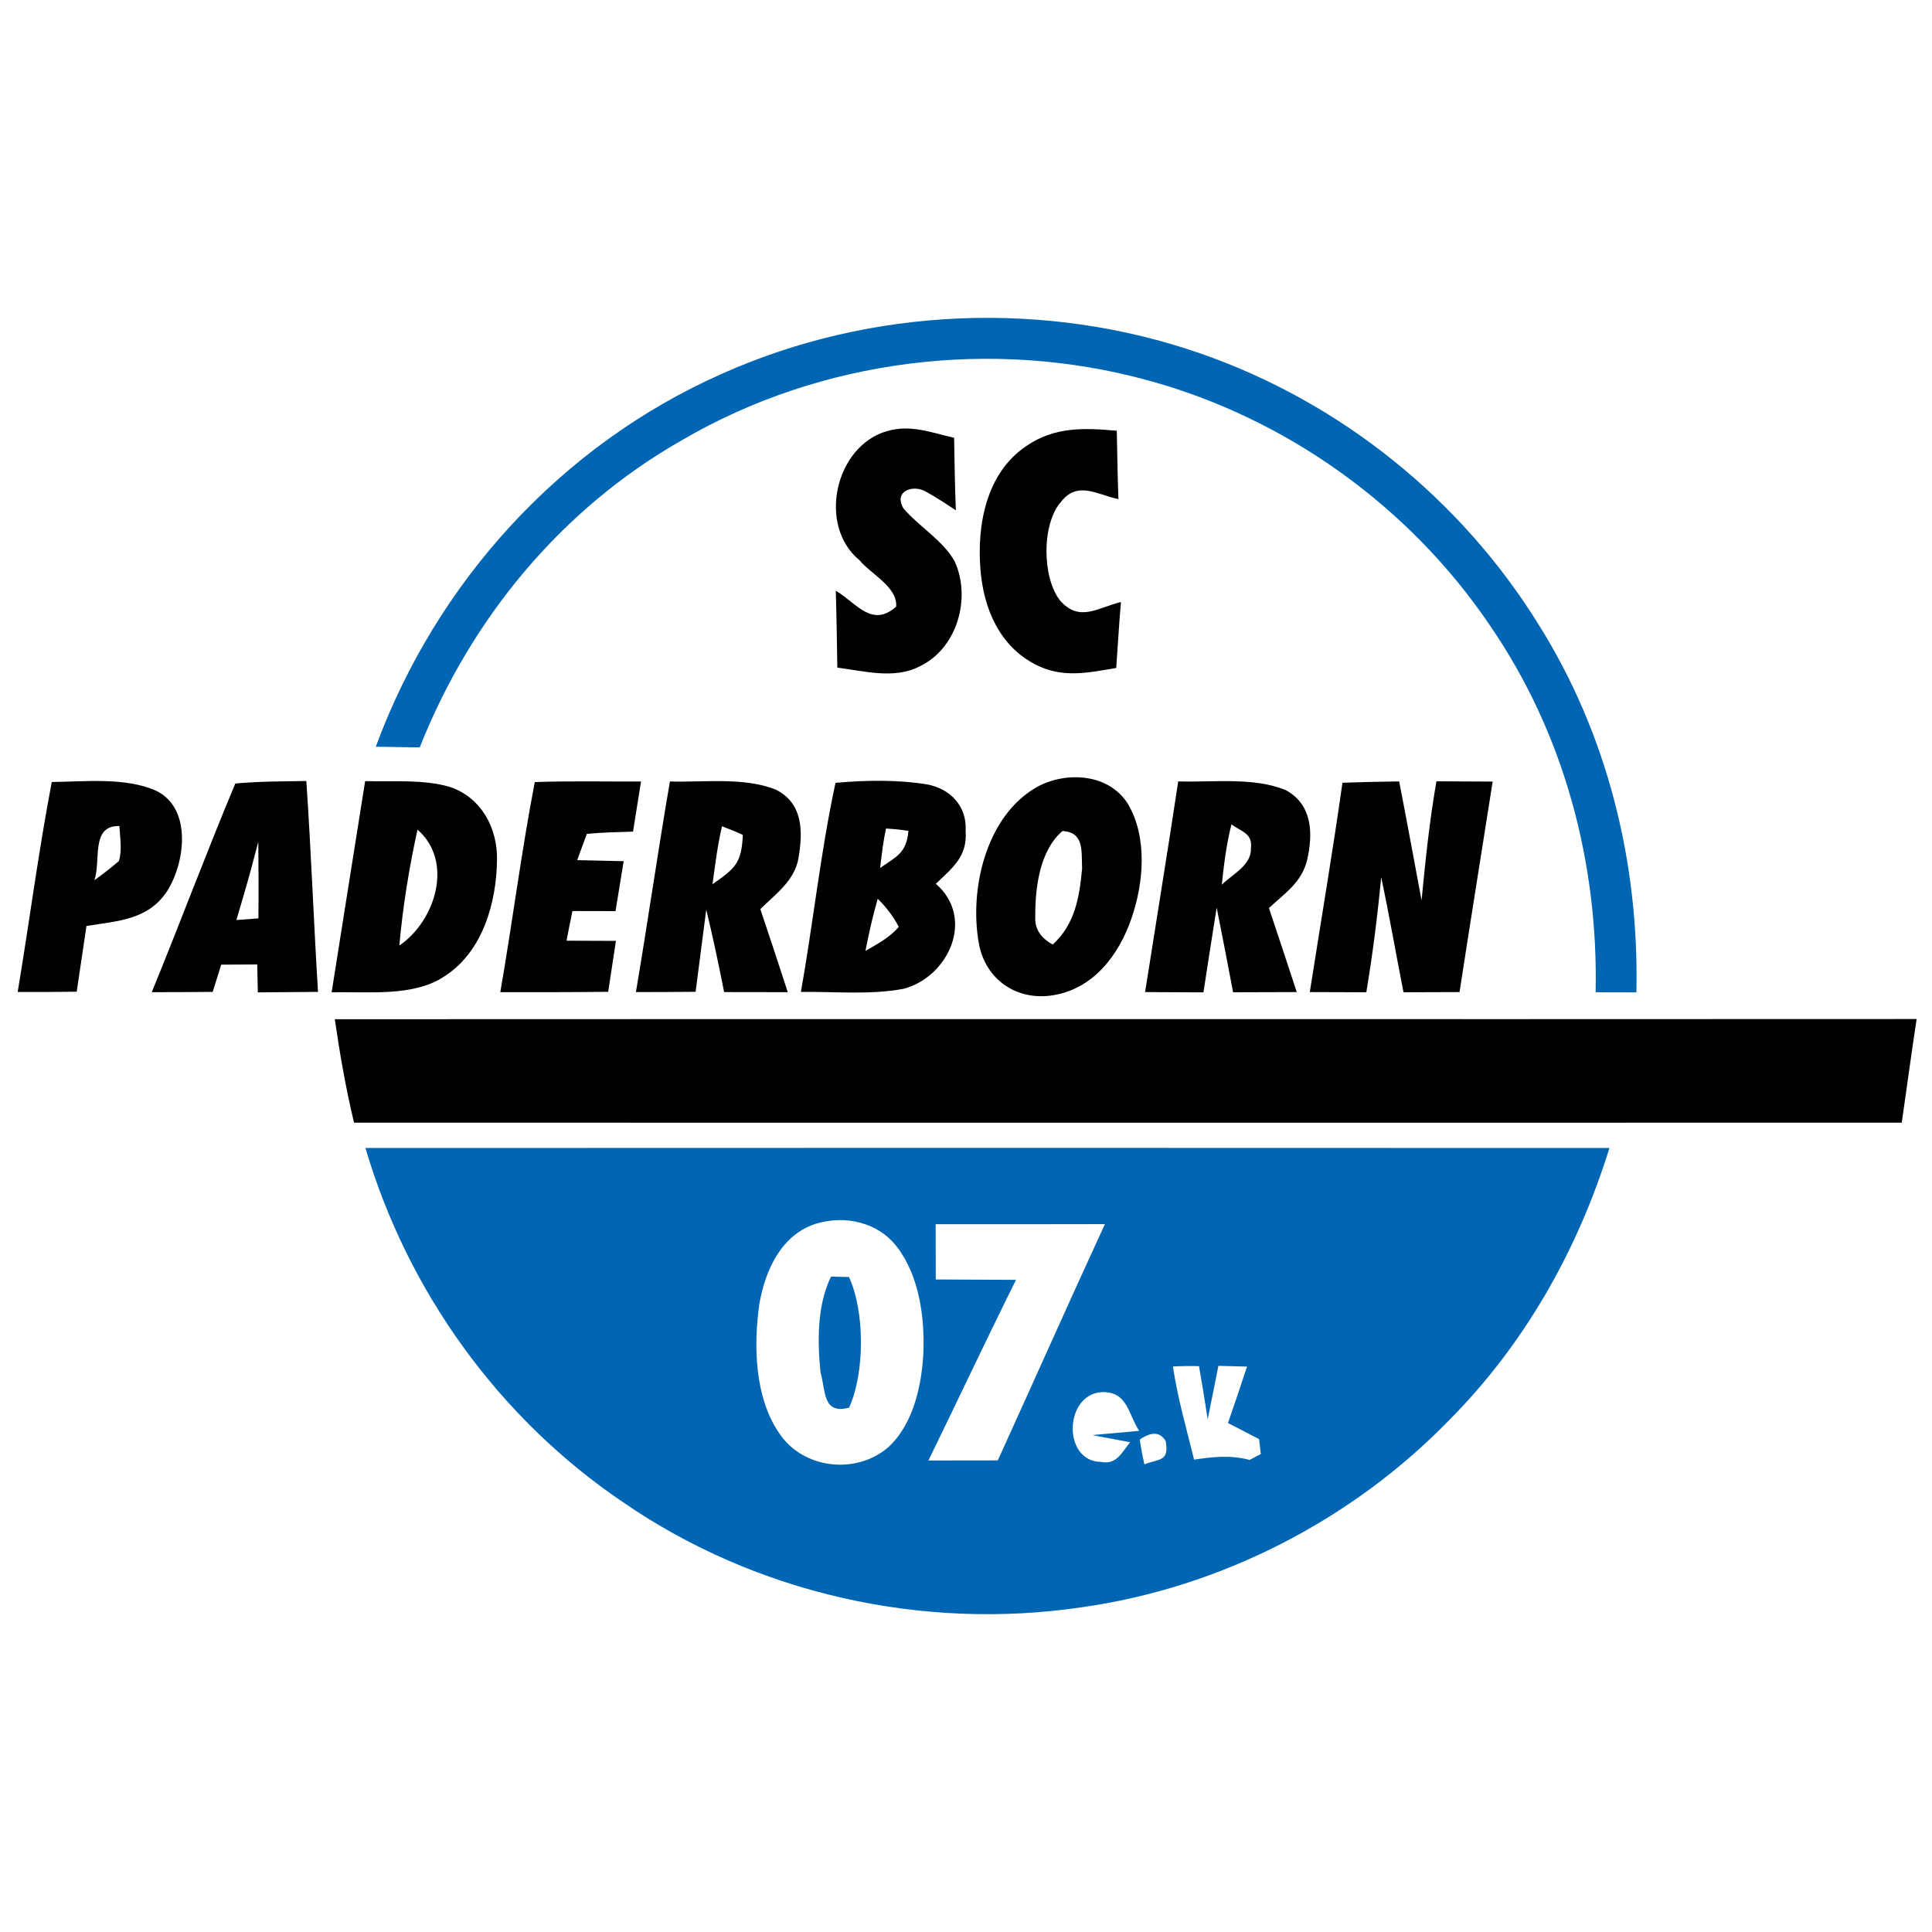 <?xml version="1.0" encoding="UTF-8" standalone="no"?>
<!DOCTYPE svg PUBLIC "-//W3C//DTD SVG 1.1//EN" "http://www.w3.org/Graphics/SVG/1.1/DTD/svg11.dtd">
<svg xmlns="http://www.w3.org/2000/svg" version="1.1" viewBox="0 0 200 200" width="200.0pt" height="200.0pt">
<path d="M 0.00 0.00 L 200.00 0.00 L 200.00 200.00 L 0.00 200.00 L 0.00 0.00 Z" fill="#ffffff" />
<path d="M 124.27 36.59 C 138.74 41.61 151.24 51.66 159.30 64.69 C 166.43 76.07 169.69 89.35 169.40 102.73 C 167.99 102.73 166.59 102.72 165.18 102.72 C 165.46 89.25 161.90 75.90 154.24 64.75 C 145.92 52.43 133.13 43.26 118.78 39.36 C 102.71 34.96 84.99 37.15 70.59 45.57 C 58.09 52.68 48.73 64.06 43.45 77.37 C 41.93 77.35 40.42 77.32 38.90 77.30 C 45.19 60.24 58.05 46.08 74.72 38.70 C 90.16 31.78 108.29 31.03 124.27 36.59 Z" fill="#0066b3" />
<path d="M 91.89 44.61 C 94.30 43.93 96.43 44.79 98.77 45.32 C 98.81 47.82 98.85 50.33 98.95 52.83 C 97.94 52.16 96.94 51.49 95.87 50.91 C 94.64 50.14 92.46 50.75 93.51 52.61 C 95.09 54.48 97.67 55.98 98.84 58.14 C 100.57 61.95 99.06 67.20 95.14 69.01 C 92.58 70.33 89.39 69.46 86.68 69.11 C 86.64 66.45 86.60 63.80 86.52 61.15 C 88.70 62.45 90.24 65.02 92.77 62.80 C 92.93 60.76 90.16 59.44 88.97 57.99 C 84.58 54.38 86.46 46.10 91.89 44.61 Z" fill="#020000" />
<path d="M 115.61 44.59 C 115.66 46.95 115.69 49.31 115.78 51.67 C 113.63 51.23 111.58 49.74 109.86 51.92 C 107.81 54.22 107.87 59.79 109.74 62.17 C 111.76 64.46 113.65 62.89 116.04 62.32 C 115.84 64.59 115.72 66.87 115.55 69.15 C 112.61 69.64 110.00 70.24 107.19 68.79 C 103.47 66.88 101.83 63.01 101.50 59.01 C 101.11 54.37 102.09 48.97 106.22 46.19 C 109.14 44.16 112.23 44.29 115.61 44.59 Z" fill="#020000" />
<path d="M 16.14 81.85 C 19.93 83.66 19.16 89.36 17.28 92.28 C 15.30 95.26 12.14 95.33 8.95 95.86 C 8.61 98.13 8.27 100.40 7.94 102.66 C 5.90 102.69 3.86 102.70 1.83 102.69 C 3.04 95.45 3.98 88.16 5.36 80.95 C 8.78 80.92 12.96 80.44 16.14 81.85 Z" fill="#020000" />
<path d="M 31.71 80.85 C 32.21 88.12 32.47 95.40 32.92 102.68 C 30.85 102.70 28.77 102.71 26.69 102.73 C 26.67 101.77 26.65 100.80 26.63 99.84 C 25.39 99.85 24.14 99.85 22.90 99.86 C 22.61 100.80 22.32 101.74 22.02 102.68 C 19.92 102.70 17.81 102.71 15.71 102.71 C 18.65 95.54 21.36 88.26 24.36 81.11 C 26.83 80.88 29.23 80.89 31.71 80.85 Z" fill="#020000" />
<path d="M 37.80 80.86 C 40.66 80.94 43.84 80.65 46.60 81.47 C 49.82 82.57 51.51 85.71 51.45 89.01 C 51.40 93.44 49.97 98.53 46.02 101.06 C 42.82 103.23 38.04 102.62 34.33 102.73 C 35.49 95.44 36.63 88.15 37.80 80.86 Z" fill="#020000" />
<path d="M 66.36 80.90 C 66.08 82.63 65.80 84.36 65.53 86.09 C 63.94 86.14 62.33 86.17 60.75 86.32 L 59.75 89.04 C 61.35 89.08 62.96 89.12 64.56 89.15 C 64.28 90.88 64.00 92.60 63.72 94.32 C 62.23 94.32 60.74 94.31 59.26 94.31 C 59.05 95.33 58.84 96.35 58.65 97.38 C 60.35 97.39 62.06 97.39 63.76 97.40 C 63.49 99.16 63.23 100.91 62.96 102.67 C 59.24 102.72 55.52 102.71 51.79 102.71 C 53.05 95.47 53.97 88.17 55.36 80.96 C 59.02 80.83 62.70 80.92 66.36 80.90 Z" fill="#020000" />
<path d="M 80.29 81.73 C 83.14 83.15 83.13 86.06 82.66 88.83 C 82.26 91.17 80.29 92.54 78.71 94.11 C 79.67 96.97 80.62 99.84 81.55 102.71 C 79.35 102.71 77.15 102.71 74.96 102.70 C 74.40 99.84 73.80 97.00 73.11 94.16 C 72.74 97.00 72.38 99.83 72.01 102.67 C 69.95 102.69 67.89 102.70 65.83 102.70 C 67.06 95.44 68.10 88.15 69.35 80.90 C 72.85 81.00 77.00 80.43 80.29 81.73 Z" fill="#020000" />
<path d="M 86.49 81.04 C 89.60 80.76 92.87 80.70 95.96 81.20 C 98.36 81.63 100.12 83.47 99.96 86.00 C 100.17 88.67 98.61 89.82 96.88 91.49 C 100.98 95.05 98.20 101.12 93.54 102.36 C 90.09 103.01 86.41 102.64 82.91 102.68 C 84.19 95.49 84.95 88.17 86.49 81.04 Z" fill="#020000" />
<path d="M 107.40 81.44 C 110.43 79.81 114.81 80.09 116.76 83.22 C 118.80 86.66 118.40 91.39 117.14 95.04 C 115.84 98.86 113.16 102.41 108.93 103.04 C 105.27 103.60 102.09 101.45 101.36 97.81 C 100.28 92.18 102.04 84.42 107.40 81.44 Z" fill="#020000" />
<path d="M 121.97 80.89 C 125.51 81.01 129.83 80.41 133.13 81.81 C 135.87 83.31 135.94 86.32 135.31 89.04 C 134.75 91.35 133.00 92.47 131.36 94.00 C 132.33 96.90 133.29 99.80 134.24 102.70 C 132.04 102.70 129.84 102.71 127.65 102.72 C 127.09 99.80 126.54 96.88 125.95 93.96 C 125.48 96.88 125.03 99.80 124.58 102.73 C 122.57 102.72 120.55 102.71 118.54 102.70 C 119.68 95.43 120.87 88.17 121.97 80.89 Z" fill="#020000" />
<path d="M 138.97 81.03 C 140.92 80.96 142.88 80.92 144.84 80.89 C 145.64 84.99 146.39 89.10 147.16 93.21 C 147.56 89.08 147.98 84.97 148.70 80.88 C 150.64 80.89 152.58 80.90 154.52 80.91 C 153.38 88.17 152.21 95.43 151.09 102.70 C 149.16 102.71 147.22 102.71 145.29 102.72 C 144.51 98.75 143.82 94.76 142.98 90.81 C 142.60 94.81 142.10 98.76 141.44 102.72 C 139.49 102.71 137.54 102.71 135.59 102.70 C 136.72 95.48 137.95 88.27 138.97 81.03 Z" fill="#020000" />
<path d="M 12.36 85.51 C 12.42 86.66 12.66 88.01 12.31 89.13 C 11.50 89.83 10.65 90.49 9.77 91.12 C 10.48 89.13 9.34 85.43 12.36 85.51 Z" fill="#ffffff" />
<path d="M 74.74 85.54 C 75.47 85.81 76.19 86.10 76.90 86.43 C 76.76 89.38 76.10 89.89 73.76 91.53 C 74.03 89.53 74.28 87.50 74.74 85.54 Z" fill="#ffffff" />
<path d="M 91.72 85.77 C 92.49 85.81 93.27 85.89 94.04 86.01 C 93.84 88.32 92.80 88.67 91.11 89.85 C 91.27 88.49 91.43 87.10 91.72 85.77 Z" fill="#ffffff" />
<path d="M 127.48 85.34 C 128.51 86.10 129.70 86.26 129.49 87.83 C 129.58 89.54 127.57 90.51 126.48 91.58 C 126.70 89.47 126.96 87.39 127.48 85.34 Z" fill="#ffffff" />
<path d="M 109.98 86.03 C 112.28 86.13 111.93 88.18 112.02 89.91 C 111.74 92.90 111.29 95.65 108.98 97.78 C 107.71 97.08 107.11 96.13 107.17 94.94 C 107.15 91.97 107.59 88.10 109.98 86.03 Z" fill="#ffffff" />
<path d="M 43.22 85.88 C 47.01 89.18 45.07 95.35 41.34 97.88 C 41.70 93.84 42.35 89.84 43.22 85.88 Z" fill="#ffffff" />
<path d="M 26.74 87.14 C 26.76 89.78 26.78 92.42 26.75 95.07 C 25.99 95.12 25.23 95.18 24.47 95.24 C 24.99 93.48 25.51 91.74 25.99 89.97 C 26.24 89.03 26.49 88.09 26.74 87.14 Z" fill="#ffffff" />
<path d="M 90.86 93.04 C 91.76 93.92 92.49 94.89 93.04 95.95 C 92.08 97.07 90.84 97.71 89.59 98.44 C 89.94 96.62 90.35 94.83 90.86 93.04 Z" fill="#ffffff" />
<path d="M 34.66 105.51 C 89.25 105.48 143.83 105.52 198.41 105.49 C 197.86 109.06 197.39 112.64 196.87 116.22 C 143.46 116.23 90.06 116.22 36.65 116.22 C 35.80 112.68 35.18 109.11 34.66 105.51 Z" fill="#020000" />
<path d="M 37.83 118.84 C 80.76 118.82 123.69 118.82 166.61 118.84 C 163.33 129.40 157.84 139.14 150.02 147.01 C 139.93 157.39 126.35 164.35 112.01 166.38 C 95.50 168.83 78.26 164.99 64.50 155.51 C 51.66 146.84 42.20 133.69 37.83 118.84 Z" fill="#0066b3" />
<path d="M 84.49 126.67 C 87.51 125.77 90.91 126.52 92.87 129.10 C 95.16 132.11 95.72 136.32 95.59 140.00 C 95.42 143.41 94.55 147.49 91.89 149.87 C 88.55 152.69 83.10 152.05 80.66 148.36 C 78.12 144.66 78.00 139.33 78.60 135.04 C 79.19 131.56 80.85 127.81 84.49 126.67 Z" fill="#ffffff" />
<path d="M 96.86 126.73 C 102.70 126.73 108.54 126.74 114.38 126.72 C 110.63 134.85 107.00 143.04 103.29 151.18 C 100.90 151.18 98.50 151.18 96.11 151.19 C 99.15 144.97 102.09 138.69 105.18 132.49 C 102.41 132.47 99.64 132.46 96.87 132.45 C 96.87 130.55 96.87 128.64 96.86 126.73 Z" fill="#ffffff" />
<path d="M 86.03 132.15 L 87.89 132.20 C 89.54 135.80 89.53 142.11 87.90 145.72 C 85.12 146.45 85.50 143.98 84.94 142.08 C 84.61 138.89 84.58 135.09 86.03 132.15 Z" fill="#0066b3" />
<path d="M 121.42 141.46 C 122.32 141.41 123.21 141.40 124.12 141.42 C 124.44 143.25 124.74 145.08 125.02 146.92 C 125.40 145.08 125.76 143.23 126.13 141.39 C 127.11 141.42 128.10 141.45 129.09 141.47 C 128.45 143.43 127.79 145.37 127.12 147.31 C 128.19 147.87 129.27 148.42 130.34 148.98 C 130.40 149.49 130.46 150.01 130.52 150.52 C 130.13 150.72 129.75 150.93 129.36 151.13 C 127.40 150.61 125.59 150.80 123.61 151.10 C 122.83 147.91 121.90 144.71 121.42 141.46 Z" fill="#ffffff" />
<path d="M 114.08 144.11 C 116.74 144.06 116.75 146.31 117.92 148.12 C 116.30 148.27 114.68 148.42 113.06 148.56 C 114.37 148.81 115.68 149.06 116.99 149.30 C 116.13 150.34 115.60 151.65 114.01 151.34 C 109.94 151.31 110.16 144.31 114.08 144.11 Z" fill="#ffffff" />
<path d="M 117.99 149.02 C 119.23 148.17 120.12 148.23 120.68 149.20 C 121.04 151.36 119.98 150.98 118.47 151.59 C 118.27 150.74 118.11 149.88 117.99 149.02 Z" fill="#ffffff" />
</svg>